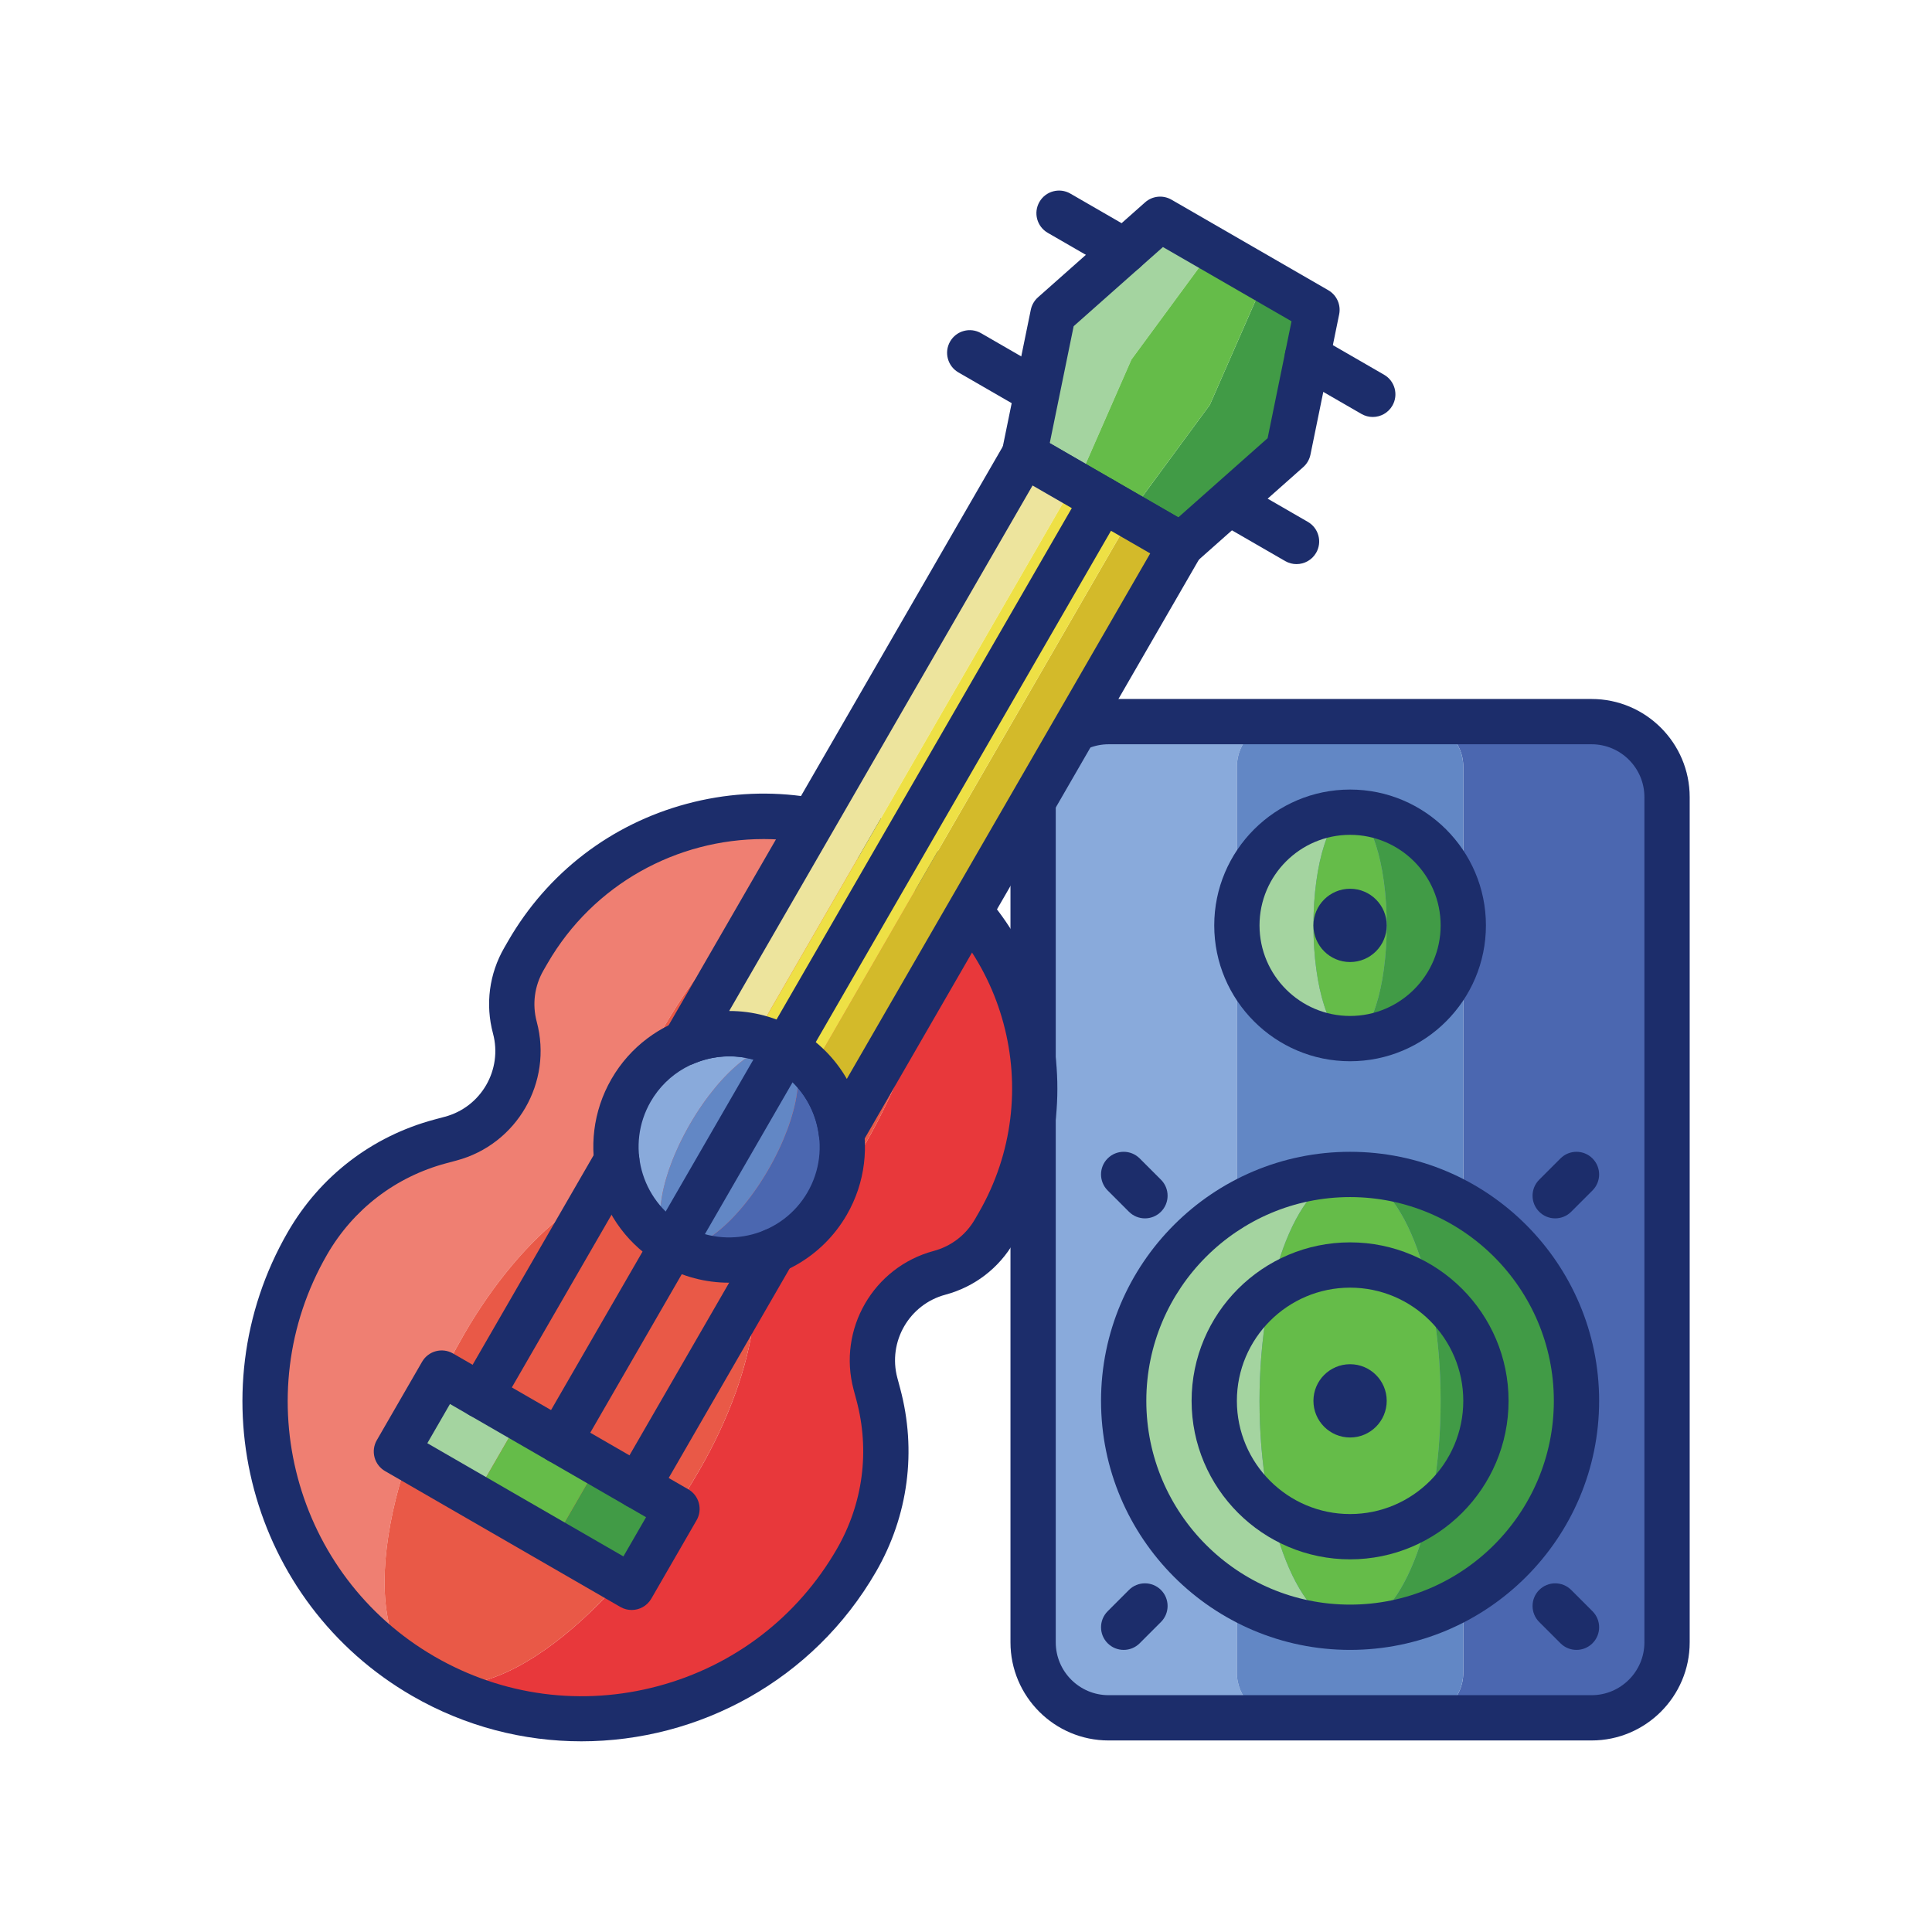 <svg id="Layer_1" enable-background="new 0 0 256 256" height="512" viewBox="0 0 256 256" width="512" xmlns="http://www.w3.org/2000/svg"><path d="m163.892 221.644v-120.048c0-3.301 2.676-5.976 5.976-5.976h-22.976c-5.523 0-10 4.477-10 10v112c0 5.523 4.477 10 10 10h22.976c-3.3 0-5.976-2.676-5.976-5.976z" fill="#89aadb"/><path d="m210.892 95.62h-22.976c3.301 0 5.976 2.676 5.976 5.976v120.048c0 3.301-2.676 5.976-5.976 5.976h22.976c5.523 0 10-4.477 10-10v-112c0-5.523-4.477-10-10-10z" fill="#4b67b0"/><path d="m193.892 221.644v-120.048c0-3.301-2.676-5.976-5.976-5.976h-18.048c-3.301 0-5.976 2.676-5.976 5.976v120.048c0 3.301 2.676 5.976 5.976 5.976h18.048c3.301 0 5.976-2.676 5.976-5.976z" fill="#6287c5"/><path d="m210.893 230.62h-64c-7.168 0-13-5.832-13-13v-112c0-7.168 5.832-13 13-13h64c7.168 0 13 5.832 13 13v112c0 7.168-5.832 13-13 13zm-64-132c-3.859 0-7 3.14-7 7v112c0 3.86 3.141 7 7 7h64c3.859 0 7-3.14 7-7v-112c0-3.86-3.141-7-7-7z" fill="#1c2d6b"/><path d="m178.892 107.62c2.682 0 4.855 6.716 4.855 15s-2.174 15-4.855 15c8.284 0 15-6.716 15-15s-6.715-15-15-15z" fill="#419b46"/><path d="m174.037 122.62c0-8.284 2.174-15 4.855-15-8.284 0-15 6.716-15 15s6.716 15 15 15c-2.681 0-4.855-6.716-4.855-15z" fill="#a4d4a0"/><ellipse cx="178.892" cy="122.62" fill="#65bc49" rx="4.855" ry="15"/><path d="m178.892 155.62c6.627 0 12 13.431 12 30s-5.373 30-12 30c16.569 0 30-13.431 30-30s-13.431-30-30-30z" fill="#419b46"/><path d="m166.892 185.62c0-16.569 5.373-30 12-30-16.569 0-30 13.431-30 30s13.431 30 30 30c-6.627 0-12-13.432-12-30z" fill="#a4d4a0"/><ellipse cx="178.892" cy="185.62" fill="#65bc49" rx="12" ry="30"/><g fill="#1c2d6b"><path d="m178.893 140.62c-9.925 0-18-8.075-18-18s8.075-18 18-18 18 8.075 18 18-8.076 18-18 18zm0-30c-6.617 0-12 5.383-12 12s5.383 12 12 12 12-5.383 12-12-5.383-12-12-12z"/><circle cx="178.892" cy="122.62" r="4.855"/><circle cx="178.892" cy="185.62" r="4.855"/><path d="m178.893 218.62c-18.196 0-33-14.804-33-33s14.804-33 33-33 33 14.804 33 33-14.804 33-33 33zm0-60c-14.888 0-27 12.112-27 27s12.112 27 27 27 27-12.112 27-27-12.113-27-27-27z"/><path d="m178.893 206.62c-11.579 0-21-9.42-21-21s9.421-21 21-21 21 9.42 21 21-9.421 21-21 21zm0-36c-8.271 0-15 6.729-15 15s6.729 15 15 15 15-6.729 15-15-6.729-15-15-15z"/><path d="m208.893 218.62c-.768 0-1.535-.293-2.121-.878l-2.82-2.82c-1.172-1.171-1.172-3.071 0-4.243 1.17-1.172 3.07-1.171 4.242 0l2.82 2.82c1.172 1.171 1.172 3.071 0 4.243-.585.585-1.354.878-2.121.878z"/><path d="m151.712 161.44c-.768 0-1.536-.293-2.122-.879l-2.819-2.82c-1.171-1.172-1.171-3.071.001-4.243 1.172-1.171 3.071-1.171 4.243 0l2.819 2.82c1.171 1.172 1.171 3.071-.001 4.243-.586.586-1.354.879-2.121.879z"/><path d="m148.893 218.62c-.768 0-1.535-.293-2.121-.878-1.172-1.171-1.172-3.071 0-4.243l2.819-2.82c1.17-1.172 3.07-1.171 4.242 0s1.172 3.071 0 4.243l-2.819 2.82c-.585.585-1.354.878-2.121.878z"/><path d="m206.072 161.44c-.768 0-1.535-.293-2.121-.879-1.172-1.171-1.172-3.071 0-4.242l2.82-2.82c1.172-1.172 3.07-1.172 4.242 0 1.172 1.171 1.172 3.071 0 4.242l-2.82 2.82c-.586.586-1.353.879-2.121.879z"/></g><path d="m61.526 176.743c3.842-6.654 8.659-12.382 13.392-15.923l.897-.671c4.082-3.054 7.881-9.634 8.485-14.697.29-2.431 1.347-5.345 2.938-8.102l.515-.892c9.941-17.218 23.982-27.723 31.362-23.463-17.219-9.941-39.236-4.042-49.177 13.177l-.515.892c-1.591 2.756-2.023 6.032-1.199 9.106 1.715 6.402-2.084 12.982-8.485 14.697l-1.406.377c-7.422 1.989-13.749 6.844-17.591 13.498-11.598 20.088-4.715 45.775 15.373 57.373-8.61-4.97-6.187-25.284 5.411-45.372z" fill="#ef7f72"/><path d="m116.382 184.759-.377-1.406c-1.715-6.402 2.084-12.982 8.485-14.697 3.074-.824 5.695-2.835 7.286-5.591l.515-.892c9.941-17.218 4.042-39.236-13.177-49.177 7.379 4.26 5.303 21.673-4.638 38.891l-.515.892c-1.591 2.756-3.587 5.129-5.547 6.595-4.082 3.054-7.881 9.634-8.485 14.697l-.133 1.112c-.7 5.869-3.252 12.905-7.093 19.559-11.598 20.088-27.979 32.344-36.588 27.373 20.088 11.598 45.775 4.715 57.373-15.373 3.842-6.653 4.883-14.561 2.894-21.983z" fill="#e8383b"/><path d="m92.703 194.743c3.842-6.654 6.393-13.69 7.093-19.559l.133-1.112c.604-5.063 4.403-11.643 8.485-14.697 1.96-1.467 3.956-3.839 5.547-6.595l.515-.892c9.941-17.218 12.018-34.631 4.638-38.891-7.379-4.26-21.42 6.244-31.362 23.463l-.515.892c-1.591 2.756-2.648 5.67-2.938 8.102-.604 5.063-4.403 11.643-8.485 14.697l-.897.671c-4.733 3.541-9.55 9.268-13.392 15.923-11.598 20.088-14.021 40.402-5.412 45.373s24.992-7.287 36.59-27.375z" fill="#e95947"/><path d="m77.039 230.734c-7.63 0-15.354-1.938-22.424-6.02-21.489-12.407-28.878-39.982-16.472-61.471 4.27-7.396 11.164-12.686 19.413-14.896l1.406-.376c4.793-1.285 7.648-6.229 6.364-11.023-1.038-3.869-.506-7.911 1.497-11.382l.515-.892c5.209-9.022 13.619-15.475 23.682-18.171 10.064-2.697 20.572-1.312 29.594 3.896 18.624 10.752 25.027 34.651 14.275 53.275l-.514.891c-2.005 3.471-5.239 5.953-9.109 6.99-4.793 1.284-7.648 6.229-6.364 11.022l.377 1.406c2.21 8.249 1.076 16.864-3.192 24.26-8.326 14.419-23.484 22.491-39.048 22.491zm24.131-119.554c-11.414 0-22.528 5.918-28.635 16.494l-.514.891c-1.202 2.083-1.521 4.508-.899 6.83 2.141 7.99-2.617 16.231-10.606 18.372l-1.406.377c-6.701 1.795-12.302 6.092-15.771 12.1-10.752 18.624-4.348 42.522 14.275 53.275 9.022 5.209 19.533 6.591 29.595 3.896 10.062-2.696 18.472-9.15 23.681-18.171 3.468-6.008 4.39-13.006 2.595-19.707l-.377-1.406c-2.141-7.99 2.618-16.231 10.606-18.372 2.322-.622 4.263-2.111 5.466-4.194l.514-.891c9.099-15.759 3.68-35.981-12.078-45.079-5.184-2.993-10.851-4.415-16.446-4.415zm23.32 57.476h.01z" fill="#1c2d6b"/><path d="m104.115 138.977c2.87 1.657 1.838 8.816-2.304 15.99s-9.826 11.647-12.696 9.99c7.174 4.142 16.348 1.684 20.49-5.49s1.684-16.348-5.49-20.49z" fill="#4b67b0"/><path d="m91.419 148.968c4.142-7.174 9.826-11.647 12.696-9.99-7.174-4.142-16.348-1.684-20.49 5.49s-1.684 16.348 5.49 20.49c-2.87-1.657-1.839-8.816 2.304-15.99z" fill="#89aadb"/><ellipse cx="96.615" cy="151.968" fill="#6287c5" rx="15" ry="6" transform="matrix(.5 -.866 .866 .5 -83.301 159.655)"/><path d="m96.584 169.964c-3.052 0-6.142-.775-8.97-2.408-8.595-4.963-11.551-15.993-6.589-24.588 4.964-8.596 15.994-11.551 24.589-6.589 8.596 4.962 11.552 15.993 6.59 24.589-.001 0-.001 0-.001 0-3.33 5.767-9.393 8.996-15.619 8.996zm.051-29.994c-4.15 0-8.192 2.152-10.413 5.998-3.308 5.73-1.337 13.084 4.393 16.392 5.729 3.308 13.084 1.339 16.394-4.392h-.001c3.309-5.73 1.338-13.084-4.393-16.393-1.886-1.088-3.946-1.605-5.98-1.605zm12.97 19.498h.01z" fill="#1c2d6b"/><path d="m75.507 196.135h12v12h-12z" fill="#419b46" transform="matrix(.5 -.866 .866 .5 -134.301 171.655)"/><path d="m54.722 184.135h12v12h-12z" fill="#a4d4a0" transform="matrix(.5 -.866 .866 .5 -134.301 147.655)"/><path d="m65.115 190.135h12v12h-12z" fill="#65bc49" transform="matrix(.5 -.866 .866 .5 -134.301 159.655)"/><path d="m83.7 213.332c-.509 0-1.024-.129-1.497-.402l-31.177-18c-.689-.398-1.191-1.053-1.397-1.822s-.099-1.587.3-2.276l6-10.392c.829-1.434 2.662-1.927 4.098-1.098l31.177 18c.689.398 1.191 1.053 1.397 1.822s.099 1.587-.3 2.276l-6 10.392c-.556.961-1.564 1.5-2.601 1.5zm-27.076-22.099 25.981 15 3-5.196-25.981-15z" fill="#1c2d6b"/><path d="m160.651 33.054-6.929-4-14.196 12.589-3.804 18.588 6.929 4 7.268-16.588z" fill="#a4d4a0"/><path d="m174.507 41.054-6.928-4-7.268 16.589-10.732 14.588 6.928 4 14.196-12.588z" fill="#419b46"/><path d="m167.579 37.054-6.928-4-10.732 14.589-7.268 16.588 6.928 4 10.732-14.588z" fill="#65bc49"/><path d="m156.506 75.231c-.515 0-1.032-.132-1.499-.402l-20.784-12c-1.118-.646-1.698-1.935-1.439-3.2l3.804-18.588c.131-.636.464-1.212.949-1.643l14.196-12.588c.966-.856 2.372-.999 3.49-.354l20.784 12c1.118.646 1.698 1.935 1.439 3.2l-3.804 18.588c-.131.636-.464 1.212-.949 1.643l-14.196 12.588c-.562.499-1.273.756-1.991.756zm-17.41-16.517 17.039 9.838 11.83-10.49 3.169-15.49-17.039-9.838-11.83 10.49z" fill="#1c2d6b"/><path d="m148.987 36.251c-.509 0-1.024-.129-1.497-.402l-8.66-5c-1.435-.829-1.927-2.663-1.098-4.098.828-1.434 2.662-1.927 4.098-1.098l8.66 5c1.435.829 1.927 2.663 1.098 4.098-.556.962-1.564 1.5-2.601 1.5z" fill="#1c2d6b"/><path d="m181.896 55.251c-.509 0-1.024-.129-1.497-.402l-8.66-5c-1.435-.829-1.927-2.663-1.098-4.098.828-1.435 2.662-1.927 4.098-1.098l8.66 5c1.435.829 1.927 2.663 1.098 4.098-.556.962-1.563 1.5-2.601 1.5z" fill="#1c2d6b"/><path d="m137.153 54.748c-.509 0-1.024-.129-1.497-.402l-8.66-5c-1.435-.829-1.927-2.663-1.098-4.098.828-1.434 2.662-1.927 4.098-1.098l8.66 5c1.435.829 1.927 2.663 1.098 4.098-.556.961-1.564 1.5-2.601 1.5z" fill="#1c2d6b"/><path d="m171.795 74.748c-.509 0-1.024-.129-1.497-.402l-8.66-5c-1.435-.829-1.927-2.663-1.098-4.098.828-1.434 2.662-1.927 4.098-1.098l8.66 5c1.435.829 1.927 2.663 1.098 4.098-.556.961-1.564 1.5-2.601 1.5z" fill="#1c2d6b"/><path d="m135.722 60.231-45.014 77.966c2.9-1.241 6.159-1.542 9.303-.814l42.335-73.327z" fill="#ede49d"/><path d="m149.882 68.406-42.335 73.327c2.202 2.359 3.571 5.332 3.946 8.463l45.014-77.966z" fill="#d3ba2a"/><path d="m142.347 64.056-42.335 73.327c1.405.325 2.789.835 4.103 1.594 1.315.759 2.448 1.702 3.432 2.756l42.335-73.327z" fill="#eee045"/><path d="m74.111 193.939c-.509 0-1.024-.129-1.497-.402-1.435-.829-1.927-2.663-1.098-4.098l72-124.708c.829-1.434 2.662-1.927 4.098-1.098 1.435.829 1.927 2.663 1.098 4.098l-72 124.708c-.556.962-1.564 1.5-2.601 1.5z" fill="#1c2d6b"/><path d="m111.494 153.197c-.2 0-.402-.02-.604-.061-1.266-.259-2.223-1.3-2.376-2.582-.456-3.805-2.606-7.078-5.9-8.979-3.292-1.902-7.203-2.126-10.725-.62-1.189.509-2.567.2-3.425-.767-.857-.966-1-2.373-.354-3.491l45.014-77.966c.397-.689 1.053-1.192 1.821-1.398s1.588-.098 2.276.3l20.784 12c1.435.829 1.927 2.663 1.098 4.098l-45.014 77.966c-.541.941-1.539 1.5-2.595 1.5zm-5.88-16.818c2.797 1.614 5.044 3.884 6.593 6.583l40.202-69.632-15.589-9-40.201 69.632h.044c3.096-.001 6.168.81 8.951 2.417z" fill="#1c2d6b"/><path d="m63.72 187.939c-.509 0-1.024-.129-1.497-.402-1.435-.829-1.927-2.663-1.098-4.098l18-31.177c.828-1.435 2.662-1.927 4.098-1.098 1.435.829 1.927 2.663 1.098 4.098l-18 31.177c-.556.962-1.564 1.5-2.601 1.5z" fill="#1c2d6b"/><path d="m84.504 199.939c-.509 0-1.024-.129-1.497-.402-1.435-.829-1.927-2.663-1.098-4.098l18-31.177c.829-1.434 2.663-1.927 4.098-1.098s1.927 2.663 1.098 4.098l-18 31.177c-.556.962-1.564 1.5-2.601 1.5z" fill="#1c2d6b"/></svg>